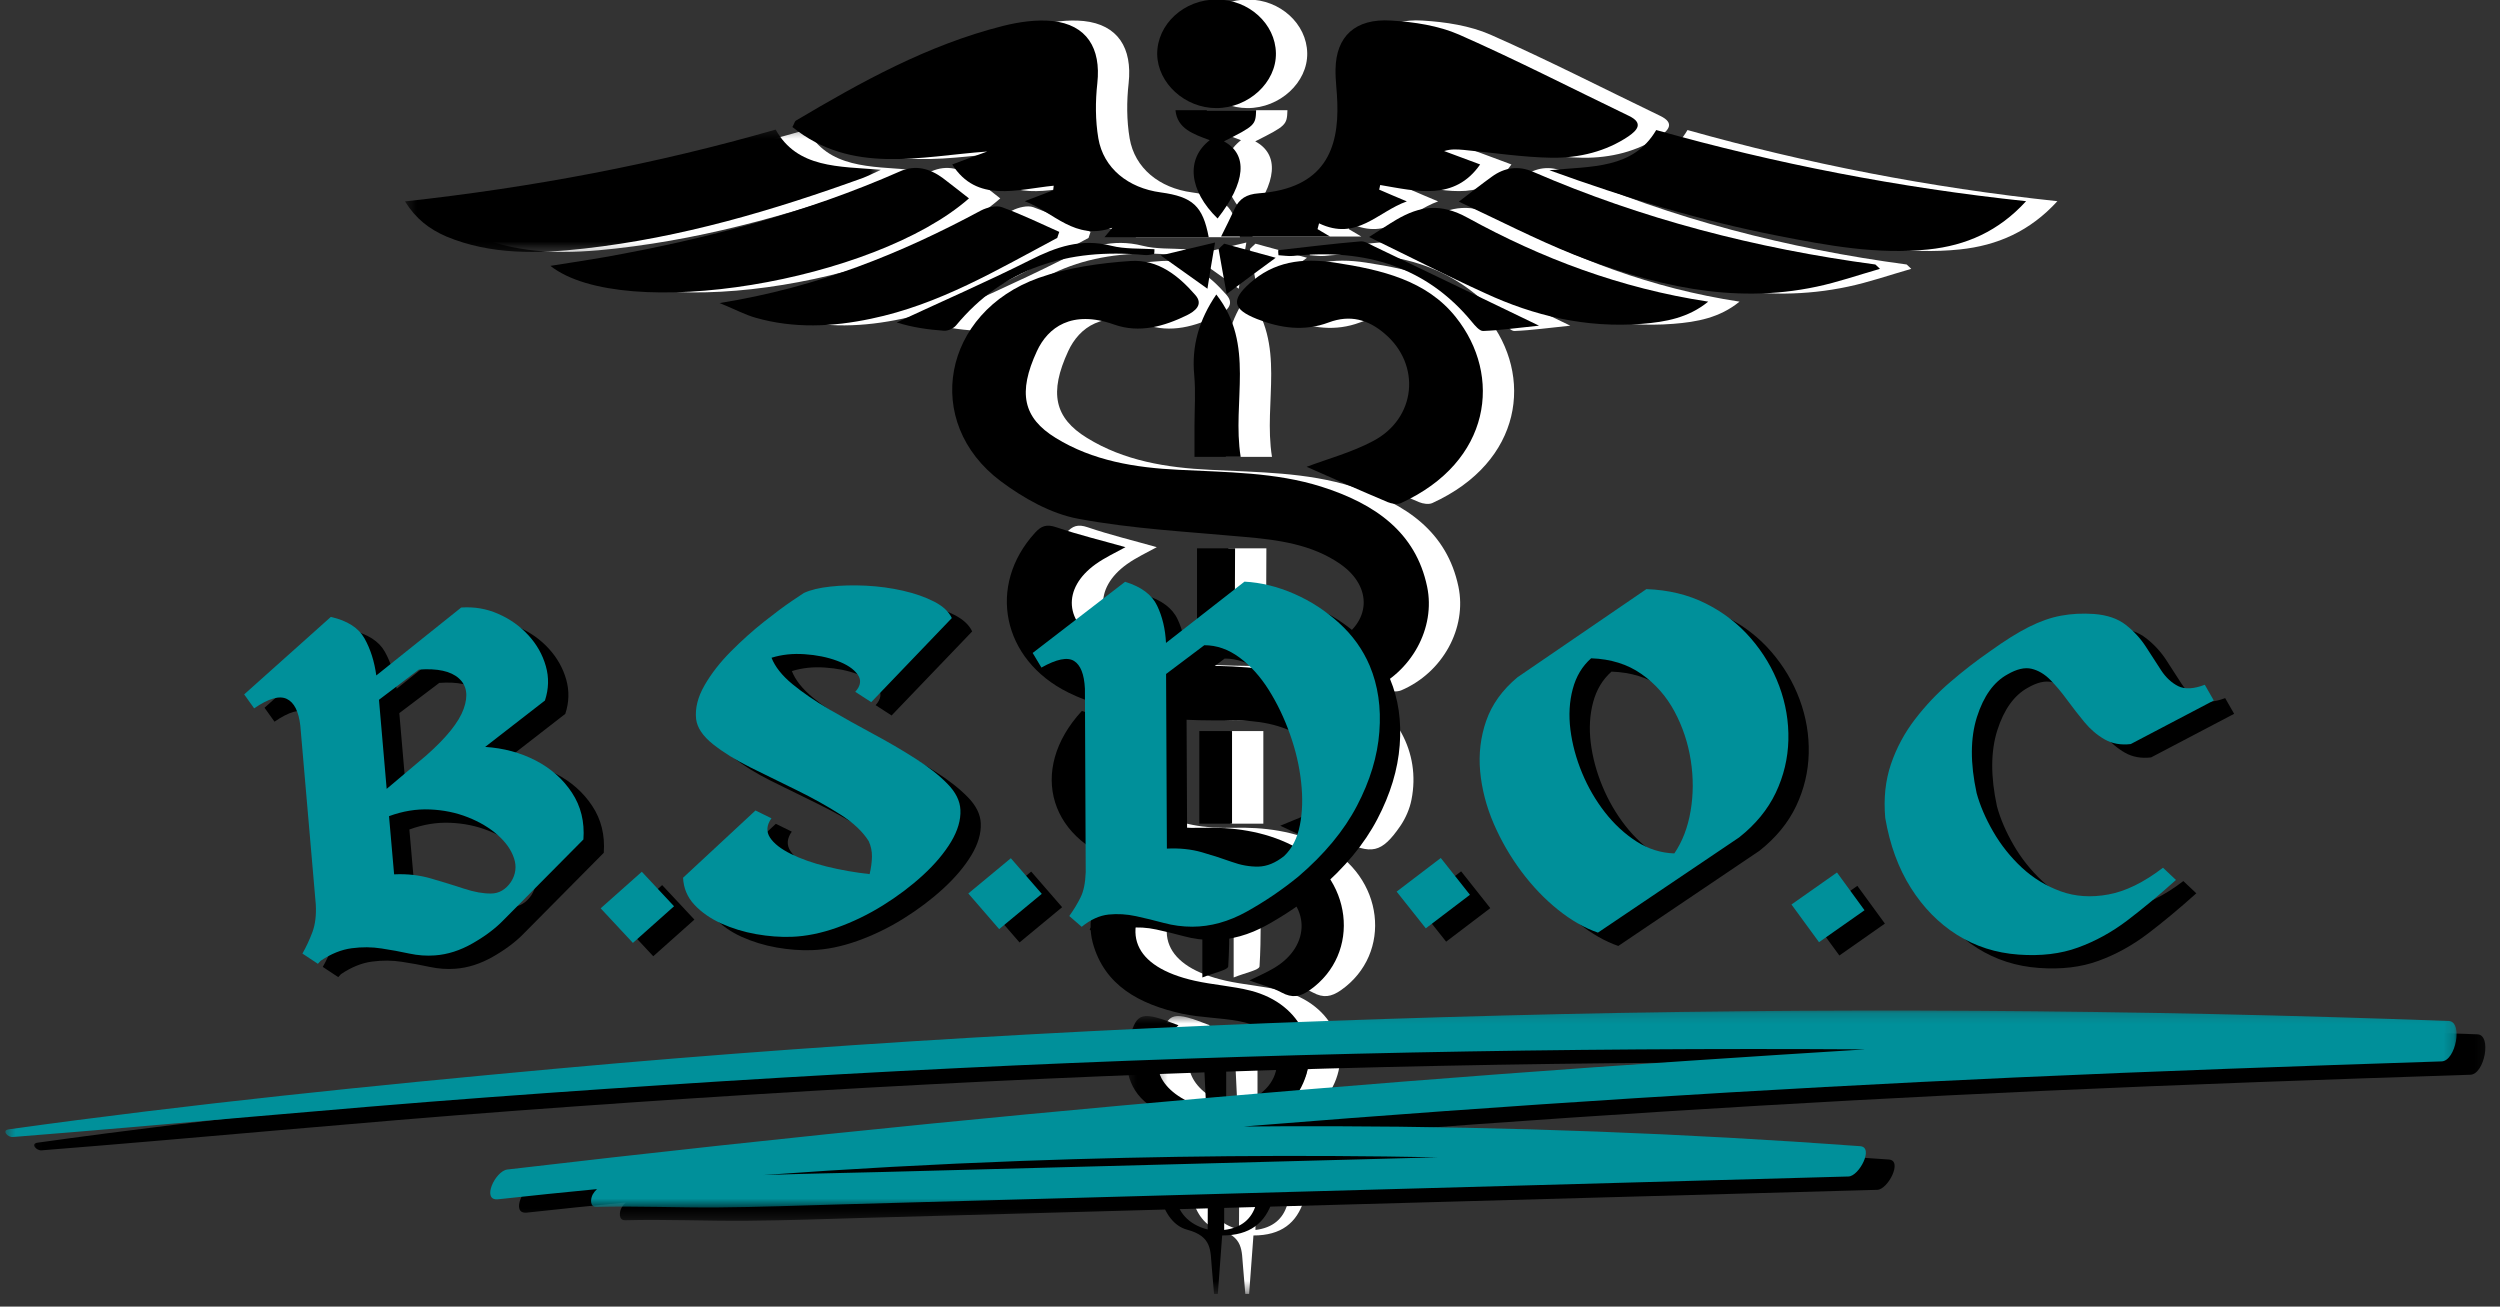 <svg width="243" height="127" viewBox="0 0 243 127" fill="none" xmlns="http://www.w3.org/2000/svg">
<rect x="0" y="0" width="243" height="127" fill="#333333" stroke="none"/>
<g clip-path="url(#clip0_45_1284)">
<path d="M128.814 64.097C129.997 63.602 131.527 63.109 132.906 62.367C136.31 60.55 136.506 57.07 133.351 54.846C130.564 52.895 127.259 52.468 123.882 52.176C118.53 51.681 113.105 51.412 107.854 50.425C105.165 49.93 102.502 48.404 100.333 46.787C92.639 41.04 94.636 30.354 104.008 27.008C106.793 26.021 109.924 25.571 112.934 25.368C115.621 25.189 117.618 26.829 119.221 28.669C120.059 29.612 119.171 30.264 118.408 30.644C116.188 31.723 113.796 32.418 111.33 31.544C107.212 30.083 104.895 31.834 103.834 34.124C101.961 38.166 102.478 40.614 105.659 42.567C109.259 44.789 113.377 45.463 117.618 45.665C122.279 45.911 126.99 45.889 131.477 47.303C136.705 48.965 140.65 51.726 141.76 57.025C142.598 61.022 140.256 65.376 136.186 67.106C135.792 67.261 135.15 67.24 134.757 67.061C132.684 66.095 130.688 65.039 128.814 64.097Z" fill="white"/>
<path d="M131.107 22.271C131.353 22.406 131.576 22.562 132.316 22.988C128.517 22.988 125.214 22.988 121.736 22.988C122.181 22.09 122.65 21.171 123.069 20.25C123.512 19.329 124.177 18.881 125.385 18.791C131.847 18.32 133.178 14.413 133.03 9.991C133.005 8.914 132.834 7.813 132.857 6.734C132.906 3.546 134.757 1.774 138.258 1.998C140.502 2.132 142.868 2.493 144.866 3.367C150.464 5.837 155.888 8.621 161.388 11.27C162.817 11.965 162.177 12.662 161.339 13.245C159.144 14.727 156.554 15.356 153.891 15.335C151.031 15.288 148.171 14.84 145.311 14.571C144.718 14.526 144.126 14.458 143.411 14.682C144.594 15.132 145.779 15.559 146.913 15.985C144.423 19.555 140.774 18.589 137.197 17.983C137.174 18.139 137.123 18.297 137.099 18.431C137.937 18.791 138.75 19.15 139.786 19.576C136.926 20.587 134.93 23.462 131.255 21.709C131.206 21.89 131.157 22.09 131.107 22.271Z" fill="white"/>
<path d="M110.393 23.057C110.788 22.585 110.985 22.361 111.159 22.136C107.533 23.417 105.511 20.655 102.651 19.555C103.71 19.15 104.549 18.836 105.413 18.499C105.437 18.342 105.437 18.186 105.462 18.05C101.862 18.41 97.99 19.756 95.599 15.985C96.658 15.58 97.843 15.154 99 14.727C92.467 15.198 85.834 16.996 80.063 12.347C80.26 11.989 80.285 11.786 80.408 11.72C86.746 7.969 93.182 4.378 100.555 2.514C102.083 2.133 103.785 1.885 105.338 2.043C108.667 2.401 110.072 4.67 109.704 8.082C109.505 9.856 109.505 11.697 109.802 13.448C110.294 16.344 112.686 18.275 115.867 18.702C118.975 19.128 119.961 20.026 120.528 23.057C117.225 23.057 113.92 23.057 110.393 23.057Z" fill="white"/>
<path d="M112.44 53.185C111.454 53.724 110.442 54.196 109.554 54.825C106.226 57.204 106.498 60.616 110.123 62.525C113.154 64.118 116.534 64.657 119.986 64.702C123.832 64.747 127.655 64.905 131.18 66.611C135.717 68.811 138.111 73.121 137.197 77.723C137.024 78.621 136.63 79.521 136.113 80.284C134.288 82.933 133.302 83.112 130.391 81.653C129.503 81.204 128.592 80.777 127.482 80.261C128.025 80.037 128.395 79.879 128.789 79.722C130.367 79.094 131.995 78.397 132.117 76.623C132.265 74.693 131.576 72.919 129.751 71.729C127.655 70.36 125.214 70.001 122.748 70.023C118.53 70.046 114.339 69.978 110.32 68.654C109.135 68.272 107.952 67.846 106.868 67.306C100.431 64.118 98.977 56.912 103.638 51.794C104.254 51.12 104.746 50.918 105.734 51.255C107.903 51.995 110.147 52.534 112.44 53.185Z" fill="white"/>
<mask id="mask0_45_1284" style="mask-type:luminance" maskUnits="userSpaceOnUse" x="42" y="12" width="47" height="13">
<path d="M42.409 12.387H88.684V24.773H42.409V12.387Z" fill="white"/>
</mask>
<g mask="url(#mask0_45_1284)">
<path d="M42.409 19.577C54.837 18.207 66.747 15.962 78.435 12.595C80.531 16.367 84.551 16.165 88.668 16.501C87.928 16.838 87.46 17.086 86.942 17.286C78.189 20.453 69.263 23.102 59.868 24.157C55.331 24.673 50.743 24.786 46.428 22.989C44.777 22.272 43.47 21.283 42.409 19.577Z" fill="white"/>
</g>
<path d="M199.979 19.555C197.315 22.473 194.158 23.865 190.485 24.247C185.529 24.763 180.695 23.865 175.886 22.922C168.391 21.464 161.142 19.263 153.645 16.546C157.739 16.143 161.782 16.457 164.025 12.64C175.615 15.896 187.501 18.231 199.979 19.555Z" fill="white"/>
<path d="M130.046 45.373C132.143 44.587 134.459 43.958 136.483 42.881C140.725 40.68 141.193 35.428 137.617 32.419C136.038 31.073 134.288 30.555 132.192 31.342C129.8 32.239 127.482 31.902 125.214 31.005C122.846 30.062 122.699 29.164 124.498 27.548C126.84 25.437 129.578 25.034 132.784 25.526C137.345 26.224 141.711 27.256 144.545 30.826C149.082 36.505 148.023 44.879 139.219 48.898C138.874 49.054 138.307 48.965 137.937 48.809C135.274 47.685 132.635 46.519 130.046 45.373Z" fill="white"/>
<path d="M108.198 69.103C110.098 69.709 111.997 70.315 114.117 70.966C112.217 72.179 110.936 73.616 110.739 75.704C110.615 77.118 111.084 78.173 112.367 78.892C114.635 80.171 117.15 80.53 119.788 80.463C122.87 80.374 125.88 80.777 128.641 82.169C134.534 85.133 135.422 92.676 130.342 96.246C129.405 96.897 128.641 97.031 127.606 96.47C126.692 95.975 125.657 95.73 124.474 95.303C125.336 94.877 126.126 94.54 126.84 94.114C130.54 91.958 130.466 87.782 126.594 85.918C125.336 85.313 123.758 85.223 122.303 85.065C119.172 84.705 115.892 84.818 112.908 84.055C105.017 82.035 102.872 74.872 108.198 69.103Z" fill="white"/>
<path d="M97.225 19.284C88.029 27.367 63.642 31.431 56.54 25.841C58.437 25.549 60.163 25.279 61.866 24.987C71.753 23.214 81.396 20.677 90.519 16.659C92.048 15.985 93.428 16.388 94.686 17.309C95.55 17.96 96.388 18.634 97.225 19.284Z" fill="white"/>
<path d="M144.842 19.6C146.198 18.568 147.11 17.849 148.047 17.175C149.281 16.277 150.637 16.075 152.066 16.704C162.62 21.283 173.741 24.157 185.307 25.706C185.356 25.706 185.38 25.774 185.775 26.132C183.581 26.761 181.658 27.435 179.634 27.861C171.349 29.636 163.583 27.682 156.062 24.763C152.288 23.259 148.714 21.396 144.842 19.6Z" fill="white"/>
<path d="M136.113 23.035C137.296 22.293 138.01 21.8 138.776 21.351C141.043 20.026 143.067 19.711 145.704 21.171C152.855 25.1 160.524 28.019 169.082 29.32C167.157 30.892 164.939 31.297 162.646 31.476C157.221 31.902 152.164 30.712 147.381 28.49C143.683 26.806 140.083 24.965 136.113 23.035Z" fill="white"/>
<path d="M105.807 23.125C100.012 26.2 94.39 29.59 87.708 30.981C83.984 31.768 80.211 31.947 76.512 30.891C75.451 30.599 74.491 30.062 72.987 29.456C82.529 27.929 90.643 24.628 98.41 20.453C98.977 20.161 99.888 19.937 100.431 20.137C102.331 20.834 104.155 21.709 106.003 22.54C105.931 22.72 105.881 22.922 105.807 23.125Z" fill="white"/>
<path d="M111.06 84.684C112.588 85.179 113.993 85.65 115.398 86.098C111.749 90.544 113.18 93.978 119.148 95.325C120.947 95.73 122.821 95.841 124.596 96.291C129.702 97.592 131.773 102.397 129.084 106.416C127.482 108.796 126.051 109.155 123.142 107.696C123.783 107.338 124.376 107.045 124.917 106.73C126.742 105.653 127.507 104.058 127.039 102.062C126.643 100.309 125.163 99.569 123.462 99.255C121.638 98.918 119.764 98.918 117.963 98.537C113.796 97.616 110.393 95.797 109.259 91.644C108.594 89.128 109.554 86.951 111.06 84.684Z" fill="white"/>
<mask id="mask1_45_1284" style="mask-type:luminance" maskUnits="userSpaceOnUse" x="112" y="98" width="16" height="28">
<path d="M112.367 98.635H127.484V125.59H112.367V98.635Z" fill="white"/>
</mask>
<g mask="url(#mask1_45_1284)">
<path d="M117.593 99.659C114.562 102.196 114.93 105.295 118.481 107.046C119.689 107.628 121.045 107.965 122.303 108.436C126.2 109.873 127.877 113.017 126.742 116.655C126.051 118.877 124.523 120.088 121.835 120.088C121.687 122.02 121.563 123.884 121.415 125.769C121.293 125.769 121.169 125.769 121.045 125.769C120.973 124.893 120.898 124.018 120.825 123.142C120.675 121.593 120.898 120.178 118.431 119.527C115.843 118.832 114.93 114.52 116.361 111.85C116.682 111.266 117.124 110.75 117.593 110.097C118.26 110.368 118.876 110.637 119.518 110.906C116.213 114.567 116.656 118.54 120.429 119.506C120.429 118.158 120.455 116.81 120.429 115.465C120.406 114.162 120.307 112.859 120.232 111.468C120.898 111.468 121.415 111.468 121.884 111.468C121.959 111.535 122.031 111.579 122.031 111.624C122.031 114.251 122.031 116.855 122.031 119.551C123.734 119.348 124.72 118.45 125.114 117.103C125.657 115.239 125.706 113.285 124.006 111.895C122.994 111.063 121.563 110.637 120.307 110.053C118.408 109.178 116.262 108.572 114.66 107.359C112.515 105.743 112.217 103.273 112.859 100.872C113.524 98.356 114.042 98.266 117.593 99.659Z" fill="white"/>
</g>
<path d="M121.268 10.507C118.211 10.507 115.571 8.082 115.522 5.276C115.499 2.357 118.136 -0.068 121.317 -0.045C124.425 -0.045 127.013 2.312 127.062 5.163C127.112 8.014 124.399 10.507 121.268 10.507Z" fill="white"/>
<path d="M123.636 44.407C121.959 44.407 120.724 44.407 119.148 44.407C119.148 43.375 119.148 42.364 119.148 41.377C119.148 39.737 119.27 38.099 119.122 36.459C118.851 33.632 119.591 31.073 121.268 28.625C125.09 33.497 122.772 39.019 123.636 44.407Z" fill="white"/>
<path d="M120.626 13.627C119.073 13.044 117.471 12.528 117.298 10.71C119.986 10.71 122.575 10.71 125.139 10.71C125.09 12.147 125.041 12.213 122.008 13.74C124.376 15.019 124.128 17.736 121.392 21.238C118.605 18.521 118.284 15.446 120.626 13.627Z" fill="white"/>
<path d="M123.069 63.692C122.132 63.692 121.366 63.692 120.602 63.692C120.256 63.692 119.912 63.626 119.394 63.581C119.394 60.145 119.394 56.778 119.394 53.298C120.528 53.298 121.762 53.298 123.092 53.298C123.069 56.71 123.069 60.077 123.069 63.692Z" fill="white"/>
<path d="M127.285 24.315C129.948 24.023 132.611 23.686 135.274 23.462C135.693 23.417 136.162 23.731 136.581 23.933C141.783 26.424 146.962 28.917 152.633 31.655C150.611 31.858 148.911 32.105 147.208 32.171C146.864 32.195 146.395 31.634 146.1 31.273C141.711 25.953 135.792 24.134 128.739 24.876C128.271 24.921 127.777 24.831 127.308 24.808C127.285 24.607 127.285 24.449 127.285 24.315Z" fill="white"/>
<path d="M115.227 24.696C114.906 24.741 114.585 24.831 114.264 24.786C106.818 24.089 100.579 26.066 95.969 31.633C95.721 31.925 95.18 32.171 94.81 32.15C93.28 32.037 91.751 31.834 90.198 31.341C94.538 29.32 98.927 27.411 103.169 25.279C105.708 23.999 108.125 23.146 111.06 23.888C112.391 24.225 113.845 24.134 115.251 24.225C115.251 24.381 115.251 24.539 115.227 24.696Z" fill="white"/>
<path d="M119.616 71.057C120.724 71.057 121.736 71.057 122.797 71.057C122.797 74.088 122.797 77.005 122.797 80.059C121.687 80.059 120.724 80.059 119.616 80.059C119.616 77.073 119.616 74.154 119.616 71.057Z" fill="white"/>
<path d="M119.912 85.424C120.825 85.424 121.638 85.424 122.525 85.424C122.525 88.298 122.6 91.126 122.427 93.933C122.401 94.293 121.022 94.561 119.912 95.011C119.912 91.531 119.912 88.567 119.912 85.424Z" fill="white"/>
<path d="M122.23 107.156C121.392 107.156 120.898 107.156 120.256 107.156C120.134 104.755 120.036 102.441 119.912 99.972C120.701 99.972 121.415 99.972 122.23 99.972C122.23 102.307 122.23 104.665 122.23 107.156Z" fill="white"/>
<path d="M122.031 23.686C123.61 24.112 125.163 24.539 127.039 25.055C125.263 26.358 123.956 27.322 122.279 28.58C121.982 27.008 121.736 25.616 121.49 24.202C121.663 24.023 121.86 23.843 122.031 23.686Z" fill="white"/>
<path d="M121.144 23.573C120.825 25.415 120.626 26.65 120.406 28.064C118.876 26.985 117.618 26.087 115.867 24.831C117.668 24.404 119.122 24.044 121.144 23.573Z" fill="white"/>
<path d="M125.771 64.097C126.954 63.602 128.484 63.109 129.865 62.367C133.267 60.55 133.465 57.07 130.308 54.846C127.521 52.895 124.218 52.468 120.839 52.176C115.489 51.681 110.064 51.412 104.811 50.425C102.124 49.93 99.461 48.404 97.29 46.787C89.598 41.04 91.594 30.354 100.965 27.008C103.752 26.021 106.883 25.571 109.891 25.368C112.58 25.189 114.576 26.829 116.18 28.669C117.018 29.612 116.13 30.264 115.365 30.644C113.147 31.723 110.753 32.418 108.289 31.544C104.171 30.083 101.852 31.834 100.791 34.124C98.918 38.166 99.435 40.614 102.616 42.567C106.216 44.789 110.334 45.463 114.576 45.665C119.236 45.911 123.947 45.889 128.434 47.303C133.662 48.965 137.607 51.726 138.717 57.025C139.555 61.022 137.213 65.376 133.145 67.106C132.749 67.261 132.109 67.24 131.714 67.061C129.643 66.095 127.645 65.039 125.771 64.097Z" fill="black"/>
<path d="M128.064 22.271C128.31 22.406 128.533 22.562 129.273 22.988C125.476 22.988 122.171 22.988 118.693 22.988C119.138 22.09 119.606 21.171 120.026 20.25C120.469 19.329 121.136 18.881 122.344 18.791C128.804 18.32 130.135 14.413 129.987 9.991C129.964 8.914 129.791 7.813 129.814 6.734C129.865 3.546 131.714 1.774 135.215 1.998C137.459 2.132 139.827 2.493 141.825 3.367C147.421 5.837 152.845 8.621 158.345 11.27C159.776 11.965 159.134 12.662 158.296 13.245C156.101 14.727 153.513 15.356 150.85 15.335C147.988 15.288 145.128 14.84 142.268 14.571C141.675 14.526 141.085 14.458 140.368 14.682C141.553 15.132 142.736 15.559 143.87 15.985C141.38 19.555 137.731 18.589 134.154 17.983C134.131 18.139 134.081 18.297 134.056 18.431C134.894 18.791 135.709 19.15 136.745 19.576C133.885 20.587 131.887 23.462 128.212 21.709C128.163 21.89 128.114 22.09 128.064 22.271Z" fill="black"/>
<path d="M107.352 23.057C107.745 22.585 107.942 22.361 108.115 22.136C104.49 23.417 102.468 20.655 99.608 19.555C100.669 19.15 101.508 18.836 102.37 18.499C102.396 18.342 102.396 18.186 102.419 18.05C98.819 18.41 94.948 19.756 92.556 15.985C93.617 15.58 94.8 15.154 95.959 14.727C89.424 15.198 82.791 16.996 77.02 12.347C77.219 11.989 77.243 11.786 77.367 11.72C83.703 7.969 90.139 4.378 97.512 2.514C99.042 2.133 100.742 1.885 102.295 2.043C105.626 2.401 107.031 4.67 106.661 8.082C106.464 9.856 106.464 11.697 106.759 13.448C107.253 16.344 109.645 18.275 112.826 18.702C115.932 19.128 116.918 20.026 117.487 23.057C114.182 23.057 110.877 23.057 107.352 23.057Z" fill="black"/>
<path d="M109.397 53.185C108.411 53.724 107.401 54.196 106.513 54.825C103.183 57.204 103.454 60.616 107.08 62.525C110.113 64.118 113.491 64.657 116.943 64.702C120.789 64.747 124.612 64.905 128.139 66.611C132.676 68.811 135.068 73.121 134.154 77.723C133.983 78.621 133.587 79.521 133.07 80.284C131.245 82.933 130.259 83.112 127.35 81.653C126.462 81.204 125.549 80.777 124.439 80.261C124.982 80.037 125.352 79.879 125.746 79.722C127.324 79.094 128.952 78.397 129.076 76.623C129.224 74.693 128.533 72.919 126.708 71.729C124.612 70.36 122.171 70.001 119.705 70.023C115.489 70.046 111.296 69.978 107.277 68.654C106.094 68.272 104.909 67.846 103.825 67.306C97.388 64.118 95.934 56.912 100.595 51.794C101.211 51.12 101.705 50.918 102.691 51.255C104.86 51.995 107.104 52.534 109.397 53.185Z" fill="black"/>
<mask id="mask2_45_1284" style="mask-type:luminance" maskUnits="userSpaceOnUse" x="39" y="12" width="47" height="13">
<path d="M39.366 12.387H85.661V24.773H39.366V12.387Z" fill="white"/>
</mask>
<g mask="url(#mask2_45_1284)">
<path d="M39.366 19.577C51.794 18.207 63.705 15.962 75.394 12.595C77.489 16.367 81.508 16.165 85.627 16.501C84.887 16.838 84.419 17.086 83.901 17.286C75.146 20.453 66.22 23.102 56.825 24.157C52.288 24.673 47.702 24.786 43.386 22.989C41.734 22.272 40.427 21.283 39.366 19.577Z" fill="black"/>
</g>
<path d="M196.936 19.555C194.272 22.473 191.117 23.865 187.442 24.247C182.486 24.763 177.652 23.865 172.845 22.922C165.348 21.464 158.099 19.263 150.602 16.546C154.696 16.143 158.74 16.457 160.984 12.64C172.574 15.896 184.458 18.231 196.936 19.555Z" fill="black"/>
<path d="M127.003 45.373C129.1 44.587 131.418 43.958 133.44 42.881C137.682 40.68 138.15 35.428 134.574 32.419C132.997 31.073 131.245 30.555 129.149 31.342C126.757 32.239 124.439 31.902 122.171 31.005C119.803 30.062 119.656 29.164 121.457 27.548C123.799 25.437 126.535 25.034 129.741 25.526C134.304 26.224 138.668 27.256 141.504 30.826C146.041 36.505 144.98 44.879 136.178 48.898C135.831 49.054 135.264 48.965 134.894 48.809C132.231 47.685 129.594 46.519 127.003 45.373Z" fill="black"/>
<path d="M105.157 69.103C107.055 69.709 108.954 70.315 111.074 70.966C109.176 72.179 107.893 73.616 107.696 75.704C107.572 77.118 108.041 78.173 109.324 78.892C111.592 80.171 114.107 80.53 116.747 80.463C119.829 80.374 122.837 80.777 125.598 82.169C131.491 85.133 132.379 92.676 127.301 96.246C126.364 96.897 125.598 97.031 124.563 96.47C123.651 95.975 122.614 95.73 121.431 95.303C122.293 94.877 123.083 94.54 123.799 94.114C127.497 91.958 127.423 87.782 123.551 85.918C122.293 85.313 120.717 85.223 119.262 85.065C116.13 84.705 112.849 84.818 109.865 84.055C101.976 82.035 99.831 74.872 105.157 69.103Z" fill="black"/>
<path d="M94.184 19.284C84.986 27.367 60.598 31.431 53.497 25.841C55.394 25.549 57.12 25.279 58.823 24.987C68.712 23.214 78.353 20.677 87.476 16.659C89.005 15.985 90.385 16.388 91.643 17.309C92.507 17.96 93.345 18.634 94.184 19.284Z" fill="black"/>
<path d="M141.799 19.6C143.155 18.568 144.069 17.849 145.006 17.175C146.238 16.277 147.594 16.075 149.025 16.704C159.579 21.283 170.7 24.157 182.264 25.706C182.313 25.706 182.339 25.774 182.732 26.132C180.538 26.761 178.615 27.435 176.593 27.861C168.306 29.636 160.539 27.682 153.019 24.763C149.245 23.259 145.671 21.396 141.799 19.6Z" fill="black"/>
<path d="M133.07 23.035C134.253 22.293 134.969 21.8 135.733 21.351C138.002 20.026 140.024 19.711 142.661 21.171C149.814 25.1 157.483 28.019 166.039 29.32C164.116 30.892 161.896 31.297 159.603 31.476C154.178 31.902 149.123 30.712 144.338 28.49C140.64 26.806 137.04 24.965 133.07 23.035Z" fill="black"/>
<path d="M102.764 23.125C96.969 26.2 91.347 29.59 84.665 30.981C80.941 31.768 77.17 31.947 73.469 30.891C72.41 30.599 71.448 30.062 69.944 29.456C79.486 27.929 87.6 24.628 95.367 20.453C95.934 20.161 96.847 19.937 97.388 20.137C99.288 20.834 101.112 21.709 102.962 22.54C102.888 22.72 102.838 22.922 102.764 23.125Z" fill="black"/>
<path d="M108.017 84.684C109.546 85.179 110.952 85.65 112.357 86.098C108.708 90.544 110.137 93.978 116.105 95.325C117.906 95.73 119.78 95.841 121.555 96.291C126.659 97.592 128.73 102.397 126.043 106.416C124.439 108.796 123.01 109.155 120.1 107.696C120.74 107.338 121.333 107.045 121.876 106.73C123.701 105.653 124.464 104.058 123.996 102.062C123.6 100.309 122.122 99.569 120.419 99.255C118.595 98.918 116.721 98.918 114.922 98.537C110.753 97.616 107.352 95.797 106.216 91.644C105.551 89.128 106.513 86.951 108.017 84.684Z" fill="black"/>
<mask id="mask3_45_1284" style="mask-type:luminance" maskUnits="userSpaceOnUse" x="109" y="98" width="16" height="28">
<path d="M109.344 98.635H124.46V125.59H109.344V98.635Z" fill="white"/>
</mask>
<g mask="url(#mask3_45_1284)">
<path d="M114.552 99.659C111.519 102.196 111.889 105.295 115.44 107.046C116.648 107.628 118.004 107.965 119.262 108.436C123.157 109.873 124.834 113.017 123.701 116.655C123.01 118.877 121.48 120.088 118.794 120.088C118.644 122.02 118.522 123.884 118.374 125.769C118.25 125.769 118.126 125.769 118.004 125.769C117.929 124.893 117.855 124.018 117.782 123.142C117.634 121.593 117.855 120.178 115.39 119.527C112.8 118.832 111.889 114.52 113.318 111.85C113.639 111.266 114.083 110.75 114.552 110.097C115.217 110.368 115.833 110.637 116.475 110.906C113.17 114.567 113.615 118.54 117.386 119.506C117.386 118.158 117.412 116.81 117.386 115.465C117.363 114.162 117.264 112.859 117.189 111.468C117.855 111.468 118.374 111.468 118.843 111.468C118.916 111.535 118.99 111.579 118.99 111.624C118.99 114.251 118.99 116.855 118.99 119.551C120.691 119.348 121.677 118.45 122.073 117.103C122.614 115.239 122.663 113.285 120.963 111.895C119.951 111.063 118.522 110.637 117.264 110.053C115.365 109.178 113.219 108.572 111.617 107.359C109.472 105.743 109.176 103.273 109.816 100.872C110.483 98.356 111.001 98.266 114.552 99.659Z" fill="black"/>
</g>
<path d="M118.225 10.507C115.168 10.507 112.528 8.082 112.479 5.276C112.456 2.357 115.093 -0.068 118.274 -0.045C121.382 -0.045 123.97 2.312 124.019 5.163C124.069 8.014 121.356 10.507 118.225 10.507Z" fill="black"/>
<path d="M120.593 44.407C118.916 44.407 117.683 44.407 116.105 44.407C116.105 43.375 116.105 42.364 116.105 41.377C116.105 39.737 116.229 38.099 116.079 36.459C115.81 33.632 116.548 31.073 118.225 28.625C122.047 33.497 119.73 39.019 120.593 44.407Z" fill="black"/>
<path d="M117.585 13.627C116.03 13.044 114.428 12.528 114.255 10.71C116.943 10.71 119.532 10.71 122.096 10.71C122.047 12.147 121.998 12.213 118.965 13.74C121.333 15.019 121.087 17.736 118.349 21.238C115.562 18.521 115.243 15.446 117.585 13.627Z" fill="black"/>
<path d="M120.026 63.692C119.089 63.692 118.325 63.692 117.559 63.692C117.215 63.692 116.869 63.626 116.351 63.581C116.351 60.145 116.351 56.778 116.351 53.298C117.487 53.298 118.719 53.298 120.049 53.298C120.026 56.71 120.026 60.077 120.026 63.692Z" fill="black"/>
<path d="M124.242 24.315C126.905 24.023 129.568 23.686 132.231 23.462C132.651 23.417 133.119 23.731 133.538 23.933C138.742 26.424 143.919 28.917 149.592 31.655C147.57 31.858 145.868 32.105 144.167 32.171C143.821 32.195 143.352 31.634 143.057 31.273C138.668 25.953 132.749 24.134 125.696 24.876C125.228 24.921 124.736 24.831 124.267 24.808C124.242 24.607 124.242 24.449 124.242 24.315Z" fill="black"/>
<path d="M112.184 24.696C111.863 24.741 111.542 24.831 111.221 24.786C103.775 24.089 97.538 26.066 92.926 31.633C92.68 31.925 92.137 32.171 91.767 32.15C90.237 32.037 88.71 31.834 87.155 31.341C91.495 29.32 95.884 27.411 100.126 25.279C102.665 23.999 105.082 23.146 108.017 23.888C109.348 24.225 110.804 24.134 112.21 24.225C112.21 24.381 112.21 24.539 112.184 24.696Z" fill="black"/>
<path d="M116.573 71.057C117.683 71.057 118.693 71.057 119.754 71.057C119.754 74.088 119.754 77.005 119.754 80.059C118.644 80.059 117.683 80.059 116.573 80.059C116.573 77.073 116.573 74.154 116.573 71.057Z" fill="black"/>
<path d="M116.869 85.424C117.782 85.424 118.595 85.424 119.482 85.424C119.482 88.298 119.557 91.126 119.384 93.933C119.36 94.293 117.979 94.561 116.869 95.011C116.869 91.531 116.869 88.567 116.869 85.424Z" fill="black"/>
<path d="M119.187 107.156C118.349 107.156 117.855 107.156 117.215 107.156C117.091 104.755 116.993 102.441 116.869 99.972C117.658 99.972 118.374 99.972 119.187 99.972C119.187 102.307 119.187 104.665 119.187 107.156Z" fill="black"/>
<path d="M118.99 23.686C120.569 24.112 122.122 24.539 123.996 25.055C122.22 26.358 120.913 27.322 119.236 28.58C118.941 27.008 118.693 25.616 118.447 24.202C118.62 24.023 118.817 23.843 118.99 23.686Z" fill="black"/>
<path d="M118.103 23.573C117.782 25.415 117.585 26.65 117.363 28.064C115.833 26.985 114.575 26.087 112.826 24.831C114.625 24.404 116.079 24.044 118.103 23.573Z" fill="black"/>
<mask id="mask4_45_1284" style="mask-type:luminance" maskUnits="userSpaceOnUse" x="3" y="99" width="239" height="20">
<path d="M3.023 99.137H241.866V118.695H3.023V99.137Z" fill="white"/>
</mask>
<g mask="url(#mask4_45_1284)">
<path d="M142.522 113.787C124.539 114.264 106.557 114.738 88.576 115.213C84.724 115.316 80.87 115.38 77.018 115.513C85.35 114.907 93.69 114.45 102.035 114.142C115.524 113.645 129.027 113.523 142.522 113.787ZM240.807 100.536C210.186 99.411 179.555 99.201 148.924 100.004C118.199 100.809 87.434 102.379 56.819 105.178C39.055 106.801 21.325 108.601 3.657 111.067C2.925 111.169 3.543 111.851 4.031 111.814C19.425 110.597 34.798 109.099 50.2 107.957C65.442 106.828 80.697 105.857 95.959 105.115C125.311 103.69 154.701 103.106 184.084 103.294C178.39 103.649 172.694 104.018 166.998 104.4C142.423 106.042 117.874 108.081 93.363 110.507C79.6 111.869 65.852 113.362 52.115 114.973C50.922 115.113 49.56 118.05 51.215 117.867C54.416 117.514 57.618 117.185 60.823 116.878C60.663 117.025 60.524 117.195 60.417 117.385C60.201 117.778 60.083 118.629 60.783 118.609C64.7 118.504 68.649 118.694 72.572 118.661C76.518 118.629 80.461 118.479 84.405 118.367C92.278 118.149 100.15 117.93 108.023 117.712C124.021 117.267 140.018 116.826 156.018 116.384C164.834 116.14 173.65 115.894 182.468 115.652C183.508 115.624 184.97 112.805 183.606 112.706C166.572 111.461 149.495 110.814 132.412 110.767C129.503 110.758 126.594 110.771 123.683 110.798C124.076 110.765 124.47 110.731 124.864 110.699C149.43 108.717 174.02 107.149 198.642 106.029C212.464 105.402 226.295 104.92 240.126 104.465C241.496 104.418 242.23 100.588 240.807 100.536Z" fill="black"/>
</g>
<mask id="mask5_45_1284" style="mask-type:luminance" maskUnits="userSpaceOnUse" x="0" y="98" width="239" height="20">
<path d="M0.504 98.176H238.843V117.4H0.504V98.176Z" fill="white"/>
</mask>
<g mask="url(#mask5_45_1284)">
<path d="M139.724 112.49C121.742 112.966 103.759 113.443 85.779 113.918C81.927 114.018 78.073 114.083 74.221 114.215C82.553 113.61 90.893 113.153 99.238 112.844C112.727 112.348 126.23 112.228 139.724 112.49ZM238.01 99.239C207.389 98.114 176.758 97.904 146.127 98.707C115.402 99.511 84.637 101.081 54.022 103.88C36.258 105.504 18.528 107.305 0.86 109.769C0.128 109.871 0.746 110.554 1.234 110.518C16.628 109.301 32.001 107.803 47.405 106.66C62.645 105.531 77.9 104.56 93.162 103.818C122.514 102.393 151.904 101.811 181.289 101.999C175.593 102.352 169.897 102.721 164.2 103.103C139.626 104.746 115.077 106.784 90.566 109.21C76.803 110.574 63.055 112.065 49.318 113.676C48.127 113.817 46.763 116.755 48.418 116.57C51.619 116.219 54.821 115.887 58.028 115.581C57.866 115.728 57.727 115.898 57.62 116.088C57.404 116.48 57.286 117.332 57.986 117.314C61.903 117.206 65.852 117.396 69.775 117.364C73.721 117.332 77.666 117.181 81.608 117.07C89.481 116.851 97.353 116.633 105.226 116.414C121.224 115.972 137.223 115.529 153.221 115.086C162.037 114.843 170.853 114.599 179.671 114.355C180.711 114.326 182.173 111.509 180.811 111.409C163.775 110.163 146.698 109.518 129.615 109.47C126.706 109.461 123.797 109.473 120.886 109.5C121.279 109.468 121.673 109.434 122.067 109.402C146.633 107.422 171.223 105.852 195.845 104.732C209.667 104.104 223.498 103.622 237.329 103.167C238.699 103.122 239.433 99.291 238.01 99.239Z" fill="#00909A"/>
</g>
<path d="M49.136 73.897C50.925 74.012 52.561 74.453 54.041 75.216C55.521 75.981 56.696 77.022 57.568 78.341C58.438 79.657 58.812 81.173 58.686 82.893L50.9 90.75C50.132 91.543 49.14 92.289 47.924 92.986C46.705 93.685 45.479 94.076 44.247 94.162C43.444 94.224 42.613 94.165 41.759 93.983C40.903 93.796 40.005 93.631 39.066 93.488C38.131 93.341 37.165 93.334 36.169 93.466C35.171 93.595 34.163 94.002 33.145 94.685L32.878 94.979L31.374 93.983C31.752 93.319 32.077 92.619 32.35 91.882C32.622 91.142 32.73 90.253 32.673 89.216L31.169 71.833C31.012 70.442 30.573 69.575 29.855 69.231C29.136 68.883 28.079 69.188 26.681 70.148L25.713 68.793L34.138 61.26C35.748 61.629 36.84 62.328 37.413 63.36C37.989 64.392 38.369 65.589 38.554 66.951L46.806 60.349C48.075 60.26 49.278 60.464 50.411 60.966C51.549 61.464 52.526 62.156 53.34 63.044C54.153 63.933 54.718 64.933 55.033 66.041C55.348 67.145 55.319 68.261 54.947 69.388L49.136 73.897ZM43.42 74.721C45.383 72.987 46.593 71.478 47.05 70.191C47.51 68.901 47.351 67.912 46.569 67.223C45.792 66.532 44.501 66.249 42.696 66.378L38.814 69.317L39.562 77.976L43.42 74.721ZM51.64 87.029C52.112 86.289 52.211 85.517 51.939 84.714C51.671 83.907 51.144 83.157 50.356 82.463C49.573 81.766 48.608 81.191 47.459 80.736C46.313 80.282 45.083 80.029 43.767 79.976C42.454 79.918 41.129 80.137 39.791 80.628L40.286 86.284C41.556 86.223 42.759 86.359 43.892 86.692C45.03 87.022 46.093 87.35 47.081 87.674C48.067 88.001 48.947 88.158 49.719 88.147C50.49 88.139 51.13 87.766 51.64 87.029Z" fill="black"/>
<path d="M60.363 89.586L64.362 86.031L67.496 89.385L63.496 92.948L60.363 89.586Z" fill="black"/>
<path d="M76.97 65.23C77.311 66.101 77.986 66.954 78.994 67.789C80.005 68.62 81.198 69.438 82.568 70.24C83.942 71.04 85.363 71.832 86.828 72.62C88.292 73.405 89.658 74.203 90.929 75.014C92.205 75.823 93.246 76.64 94.055 77.466C94.868 78.288 95.293 79.14 95.331 80.018C95.378 80.998 95.073 82.036 94.417 83.129C93.76 84.218 92.853 85.297 91.693 86.362C90.532 87.428 89.233 88.408 87.796 89.301C86.357 90.195 84.871 90.914 83.34 91.458C81.812 92.003 80.344 92.302 78.939 92.354C77.83 92.394 76.675 92.308 75.474 92.096C74.272 91.881 73.14 91.535 72.081 91.057C71.026 90.575 70.154 89.966 69.467 89.229C68.784 88.494 68.42 87.622 68.373 86.613L75.411 80.075L76.962 80.835C76.49 81.5 76.443 82.124 76.821 82.706C77.198 83.285 77.876 83.815 78.852 84.297C79.828 84.781 80.986 85.19 82.324 85.523C83.662 85.853 85.056 86.1 86.505 86.261C86.646 85.674 86.721 85.113 86.733 84.577C86.743 84.043 86.638 83.536 86.418 83.057C85.839 82.131 84.918 81.265 83.654 80.462C82.395 79.656 80.993 78.874 79.45 78.118C77.907 77.364 76.405 76.626 74.947 75.903C73.492 75.177 72.27 74.419 71.278 73.631C70.29 72.842 69.745 72.029 69.64 71.187C69.53 70.151 69.8 69.063 70.451 67.925C71.106 66.784 71.963 65.681 73.018 64.621C74.077 63.556 75.151 62.592 76.238 61.732C77.324 60.871 78.24 60.191 78.986 59.689C79.736 59.187 80.112 58.936 80.112 58.936C80.761 58.635 81.619 58.427 82.686 58.312C83.757 58.194 84.914 58.166 86.158 58.226C87.402 58.289 88.599 58.452 89.748 58.714C90.898 58.977 91.902 59.328 92.764 59.768C93.624 60.208 94.201 60.742 94.496 61.373L86.662 69.545L85.111 68.541C85.65 67.945 85.725 67.378 85.332 66.843C84.942 66.309 84.278 65.868 83.34 65.524C82.399 65.176 81.35 64.963 80.19 64.886C79.035 64.805 77.962 64.92 76.97 65.23Z" fill="black"/>
<path d="M96.098 88.143L100.232 84.717L103.239 88.179L99.098 91.606L96.098 88.143Z" fill="black"/>
<path d="M135.114 66.005C135.921 67.926 136.234 70.069 136.051 72.435C135.872 74.8 135.148 77.194 133.878 79.617C132.613 82.04 130.707 84.339 128.162 86.513C126.588 87.794 124.921 88.925 123.163 89.904C121.409 90.879 119.644 91.37 117.864 91.373C116.929 91.373 116.008 91.251 115.101 91.008C114.197 90.764 113.294 90.545 112.392 90.348C111.489 90.153 110.601 90.101 109.731 90.191C108.859 90.282 107.987 90.678 107.117 91.38L105.913 90.334C106.348 89.728 106.712 89.126 107.007 88.527C107.306 87.931 107.473 87.114 107.511 86.076L107.432 68.234C107.363 66.829 107.009 65.931 106.369 65.539C105.733 65.143 104.678 65.358 103.204 66.184L102.354 64.765L111.337 57.847C112.912 58.331 113.951 59.107 114.455 60.177C114.963 61.243 115.25 62.448 115.313 63.79L122.942 57.833C124.553 57.919 126.163 58.313 127.769 59.016C129.375 59.718 130.831 60.664 132.138 61.854C133.449 63.041 134.441 64.424 135.114 66.005ZM126.8 84.499C127.572 83.768 128.08 82.769 128.328 81.502C128.58 80.237 128.619 78.834 128.446 77.295C128.277 75.752 127.914 74.204 127.359 72.65C126.808 71.093 126.119 69.659 125.297 68.349C124.472 67.041 123.521 65.99 122.446 65.202C121.376 64.41 120.238 64.012 119.037 64.012L115.321 66.808L115.4 83.782C116.638 83.721 117.778 83.839 118.817 84.141C119.856 84.442 120.819 84.753 121.706 85.072C122.592 85.393 123.454 85.545 124.289 85.531C125.127 85.513 125.966 85.169 126.8 84.499Z" fill="black"/>
<path d="M137.731 87.962L142.022 84.693L144.856 88.27L140.565 91.531L137.731 87.962Z" fill="black"/>
<path d="M162.007 58.559C164.149 58.636 166.072 59.102 167.778 59.956C169.489 60.813 170.951 61.942 172.164 63.347C173.376 64.748 174.297 66.299 174.927 67.999C175.557 69.696 175.85 71.438 175.809 73.225C175.766 75.013 175.356 76.723 174.581 78.357C173.803 79.988 172.616 81.433 171.022 82.694L157.299 91.948C156.008 91.504 154.713 90.764 153.417 89.726C152.12 88.685 150.933 87.445 149.859 86.006C148.782 84.563 147.884 83.013 147.166 81.354C146.452 79.691 146.013 78.004 145.851 76.293C145.694 74.578 145.891 72.929 146.442 71.347C146.997 69.761 148.008 68.356 149.473 67.132L162.007 58.559ZM164.723 84.25C165.511 83.088 166.038 81.712 166.306 80.121C166.578 78.529 166.583 76.891 166.322 75.203C166.058 73.511 165.53 71.927 164.739 70.451C163.946 68.971 162.875 67.755 161.527 66.809C160.177 65.859 158.547 65.35 156.638 65.282C155.771 66.048 155.175 67.042 154.85 68.264C154.524 69.488 154.449 70.805 154.622 72.214C154.799 73.624 155.177 75.028 155.756 76.422C156.332 77.812 157.073 79.088 157.976 80.25C158.883 81.411 159.907 82.357 161.047 83.088C162.19 83.82 163.416 84.207 164.723 84.25Z" fill="black"/>
<path d="M176.109 89.214L180.534 86.103L183.211 89.773L178.786 92.876L176.109 89.214Z" fill="black"/>
<path d="M195.397 64.609C196.83 63.576 198.092 62.786 199.184 62.236C200.275 61.688 201.322 61.322 202.326 61.139C203.333 60.953 204.388 60.899 205.491 60.974C206.798 61.071 207.841 61.429 208.624 62.05C209.411 62.671 210.061 63.383 210.577 64.186C211.096 64.989 211.584 65.745 212.041 66.451C212.502 67.153 213.057 67.668 213.702 67.992C214.348 68.313 215.208 68.268 216.285 67.856L217.159 69.383L209.089 73.619C208.132 73.734 207.288 73.583 206.553 73.167C205.817 72.748 205.162 72.189 204.585 71.49C204.006 70.788 203.446 70.067 202.9 69.325C202.359 68.58 201.81 67.927 201.255 67.368C200.698 66.809 200.091 66.454 199.436 66.3C198.779 66.148 198.005 66.329 197.113 66.845C195.779 67.573 194.787 68.953 194.137 70.988C193.492 73.024 193.48 75.488 194.106 78.379C194.437 79.594 194.974 80.845 195.72 82.135C196.464 83.425 197.389 84.586 198.491 85.619C199.597 86.647 200.861 87.418 202.278 87.934C203.695 88.447 205.239 88.549 206.908 88.242C208.581 87.938 210.352 87.07 212.222 85.64L213.482 86.83C211.838 88.307 210.262 89.618 208.75 90.766C207.242 91.909 205.648 92.785 203.963 93.396C202.282 94.013 200.357 94.242 198.184 94.084C195.98 93.927 193.984 93.285 192.201 92.163C190.421 91.041 188.925 89.518 187.713 87.597C186.5 85.676 185.67 83.411 185.225 80.802C185.056 78.906 185.241 77.165 185.776 75.583C186.315 73.997 187.099 72.537 188.122 71.203C189.146 69.87 190.291 68.662 191.563 67.576C192.832 66.487 194.11 65.497 195.397 64.609Z" fill="black"/>
<path d="M47.157 72.6C48.947 72.715 50.582 73.156 52.062 73.919C53.543 74.684 54.718 75.725 55.59 77.044C56.46 78.36 56.834 79.876 56.708 81.596L48.921 89.453C48.153 90.247 47.161 90.992 45.945 91.689C44.727 92.388 43.5 92.779 42.268 92.865C41.465 92.927 40.635 92.868 39.78 92.686C38.924 92.499 38.026 92.334 37.088 92.191C36.153 92.044 35.186 92.037 34.19 92.169C33.192 92.299 32.184 92.705 31.167 93.388L30.899 93.682L29.395 92.686C29.773 92.023 30.098 91.322 30.372 90.585C30.643 89.845 30.752 88.956 30.695 87.919L29.191 70.536C29.033 69.145 28.594 68.278 27.876 67.934C27.157 67.586 26.101 67.891 24.703 68.851L23.735 67.496L32.159 59.963C33.769 60.332 34.861 61.031 35.434 62.063C36.011 63.095 36.391 64.292 36.576 65.654L44.827 59.052C46.097 58.963 47.299 59.167 48.433 59.669C49.571 60.167 50.547 60.859 51.362 61.748C52.175 62.636 52.74 63.636 53.054 64.744C53.37 65.848 53.34 66.964 52.968 68.091L47.157 72.6ZM41.441 73.424C43.404 71.69 44.614 70.181 45.071 68.894C45.532 67.604 45.372 66.615 44.591 65.927C43.813 65.235 42.522 64.952 40.717 65.081L36.836 68.02L37.584 76.679L41.441 73.424ZM49.661 85.732C50.134 84.992 50.232 84.22 49.96 83.417C49.693 82.611 49.165 81.86 48.378 81.166C47.594 80.469 46.63 79.894 45.48 79.439C44.335 78.985 43.105 78.733 41.788 78.679C40.475 78.621 39.15 78.84 37.812 79.331L38.308 84.987C39.578 84.926 40.78 85.062 41.914 85.395C43.052 85.725 44.114 86.053 45.103 86.378C46.089 86.704 46.968 86.861 47.74 86.851C48.512 86.842 49.151 86.469 49.661 85.732Z" fill="#00909A"/>
<path d="M58.384 88.289L62.384 84.734L65.517 88.089L61.518 91.651L58.384 88.289Z" fill="#00909A"/>
<path d="M74.992 63.933C75.332 64.804 76.007 65.657 77.015 66.492C78.027 67.323 79.219 68.141 80.59 68.944C81.963 69.743 83.385 70.535 84.849 71.323C86.313 72.108 87.679 72.906 88.951 73.718C90.226 74.526 91.267 75.343 92.076 76.169C92.889 76.992 93.315 77.843 93.352 78.721C93.399 79.701 93.094 80.739 92.439 81.832C91.781 82.922 90.874 84 89.715 85.065C88.553 86.131 87.254 87.111 85.817 88.004C84.379 88.898 82.892 89.617 81.361 90.162C79.834 90.706 78.365 91.006 76.96 91.058C75.852 91.097 74.696 91.011 73.496 90.799C72.293 90.584 71.161 90.239 70.102 89.76C69.047 89.278 68.175 88.669 67.488 87.932C66.805 87.197 66.441 86.325 66.394 85.316L73.433 78.778L74.984 79.538C74.511 80.203 74.464 80.827 74.842 81.409C75.22 81.988 75.897 82.518 76.873 83C77.85 83.484 79.007 83.893 80.345 84.226C81.684 84.556 83.077 84.803 84.526 84.965C84.668 84.377 84.743 83.816 84.754 83.28C84.764 82.746 84.66 82.239 84.439 81.76C83.861 80.834 82.94 79.968 81.676 79.165C80.416 78.359 79.015 77.578 77.472 76.821C75.928 76.067 74.427 75.329 72.968 74.606C71.514 73.881 70.291 73.123 69.299 72.334C68.311 71.546 67.766 70.732 67.662 69.89C67.551 68.854 67.821 67.766 68.472 66.628C69.128 65.487 69.984 64.385 71.039 63.324C72.098 62.259 73.173 61.295 74.259 60.435C75.346 59.575 76.261 58.894 77.007 58.392C77.757 57.89 78.133 57.639 78.133 57.639C78.782 57.338 79.641 57.13 80.708 57.016C81.778 56.897 82.936 56.869 84.18 56.929C85.424 56.992 86.62 57.155 87.77 57.417C88.919 57.68 89.923 58.032 90.785 58.471C91.645 58.911 92.222 59.446 92.517 60.076L84.683 68.248L83.132 67.245C83.672 66.648 83.747 66.082 83.353 65.546C82.963 65.012 82.3 64.571 81.361 64.227C80.42 63.879 79.371 63.666 78.212 63.589C77.056 63.508 75.984 63.623 74.992 63.933Z" fill="#00909A"/>
<path d="M94.12 86.846L98.253 83.42L101.261 86.882L97.119 90.309L94.12 86.846Z" fill="#00909A"/>
<path d="M133.136 64.708C133.943 66.629 134.256 68.772 134.073 71.138C133.894 73.503 133.169 75.898 131.9 78.32C130.634 80.743 128.729 83.043 126.184 85.216C124.609 86.498 122.942 87.628 121.184 88.607C119.431 89.582 117.665 90.073 115.886 90.076C114.951 90.076 114.029 89.954 113.122 89.711C112.219 89.467 111.315 89.248 110.414 89.051C109.51 88.856 108.623 88.804 107.753 88.894C106.881 88.985 106.009 89.381 105.139 90.084L103.934 89.037C104.369 88.431 104.733 87.829 105.028 87.231C105.328 86.634 105.495 85.817 105.532 84.779L105.454 66.937C105.385 65.532 105.03 64.635 104.391 64.242C103.755 63.846 102.7 64.061 101.226 64.887L100.375 63.468L109.359 56.55C110.933 57.034 111.973 57.81 112.476 58.88C112.984 59.946 113.272 61.151 113.335 62.493L120.964 56.536C122.574 56.622 124.184 57.016 125.79 57.719C127.396 58.421 128.853 59.368 130.16 60.557C131.471 61.744 132.463 63.127 133.136 64.708ZM124.822 83.202C125.593 82.471 126.101 81.473 126.349 80.206C126.601 78.941 126.64 77.537 126.467 75.998C126.298 74.455 125.936 72.907 125.381 71.353C124.83 69.796 124.141 68.362 123.318 67.052C122.493 65.744 121.543 64.694 120.468 63.905C119.397 63.113 118.259 62.715 117.059 62.715L113.343 65.511L113.421 82.485C114.659 82.424 115.799 82.543 116.838 82.844C117.878 83.145 118.84 83.457 119.728 83.775C120.613 84.096 121.476 84.249 122.31 84.234C123.149 84.216 123.987 83.872 124.822 83.202Z" fill="#00909A"/>
<path d="M135.753 86.665L140.043 83.396L142.878 86.973L138.587 90.234L135.753 86.665Z" fill="#00909A"/>
<path d="M160.029 57.262C162.17 57.339 164.093 57.805 165.8 58.66C167.51 59.516 168.973 60.645 170.185 62.05C171.398 63.452 172.319 65.002 172.949 66.702C173.578 68.399 173.872 70.141 173.83 71.928C173.787 73.716 173.378 75.426 172.602 77.06C171.825 78.691 170.638 80.136 169.043 81.397L155.32 90.651C154.029 90.207 152.734 89.467 151.439 88.429C150.142 87.388 148.955 86.148 147.88 84.709C146.803 83.266 145.906 81.716 145.188 80.057C144.473 78.394 144.034 76.707 143.873 74.996C143.715 73.281 143.912 71.632 144.463 70.05C145.018 68.464 146.03 67.059 147.494 65.835L160.029 57.262ZM162.745 82.953C163.532 81.791 164.06 80.415 164.327 78.824C164.599 77.232 164.605 75.594 164.343 73.906C164.079 72.215 163.552 70.63 162.761 69.154C161.967 67.674 160.897 66.459 159.548 65.512C158.198 64.563 156.568 64.054 154.659 63.986C153.793 64.751 153.197 65.745 152.872 66.968C152.545 68.192 152.47 69.509 152.643 70.917C152.821 72.328 153.199 73.731 153.777 75.125C154.354 76.516 155.094 77.792 155.997 78.953C156.905 80.114 157.928 81.06 159.068 81.791C160.212 82.523 161.438 82.91 162.745 82.953Z" fill="#00909A"/>
<path d="M174.131 87.917L178.555 84.806L181.232 88.476L176.808 91.58L174.131 87.917Z" fill="#00909A"/>
<path d="M193.418 63.312C194.851 62.279 196.113 61.489 197.206 60.939C198.296 60.391 199.343 60.025 200.347 59.842C201.355 59.656 202.41 59.602 203.512 59.677C204.819 59.774 205.862 60.133 206.646 60.753C207.433 61.374 208.082 62.086 208.598 62.889C209.118 63.692 209.606 64.448 210.063 65.154C210.523 65.856 211.078 66.371 211.724 66.695C212.369 67.016 213.23 66.971 214.306 66.559L215.18 68.086L207.11 72.322C206.153 72.437 205.309 72.286 204.575 71.871C203.839 71.451 203.183 70.892 202.607 70.193C202.028 69.491 201.467 68.77 200.922 68.028C200.38 67.283 199.831 66.631 199.276 66.071C198.719 65.512 198.113 65.157 197.457 65.003C196.8 64.851 196.027 65.032 195.135 65.548C193.8 66.276 192.808 67.656 192.159 69.691C191.513 71.727 191.501 74.191 192.127 77.082C192.458 78.297 192.995 79.548 193.741 80.838C194.485 82.128 195.41 83.29 196.513 84.322C197.619 85.35 198.883 86.121 200.3 86.637C201.717 87.15 203.26 87.252 204.929 86.945C206.602 86.641 208.374 85.773 210.244 84.343L211.503 85.533C209.86 87.01 208.283 88.322 206.772 89.469C205.264 90.612 203.669 91.488 201.985 92.099C200.304 92.716 198.379 92.945 196.206 92.787C194.001 92.63 192.005 91.988 190.222 90.866C188.443 89.745 186.947 88.221 185.734 86.3C184.522 84.379 183.691 82.114 183.246 79.505C183.077 77.609 183.262 75.869 183.797 74.286C184.337 72.7 185.12 71.24 186.144 69.906C187.167 68.573 188.313 67.365 189.584 66.279C190.854 65.19 192.131 64.201 193.418 63.312Z" fill="#00909A"/>
</g>
<defs>
<clipPath id="clip0_45_1284">
<rect width="243" height="126.276" fill="white"/>
</clipPath>
</defs>
</svg>
